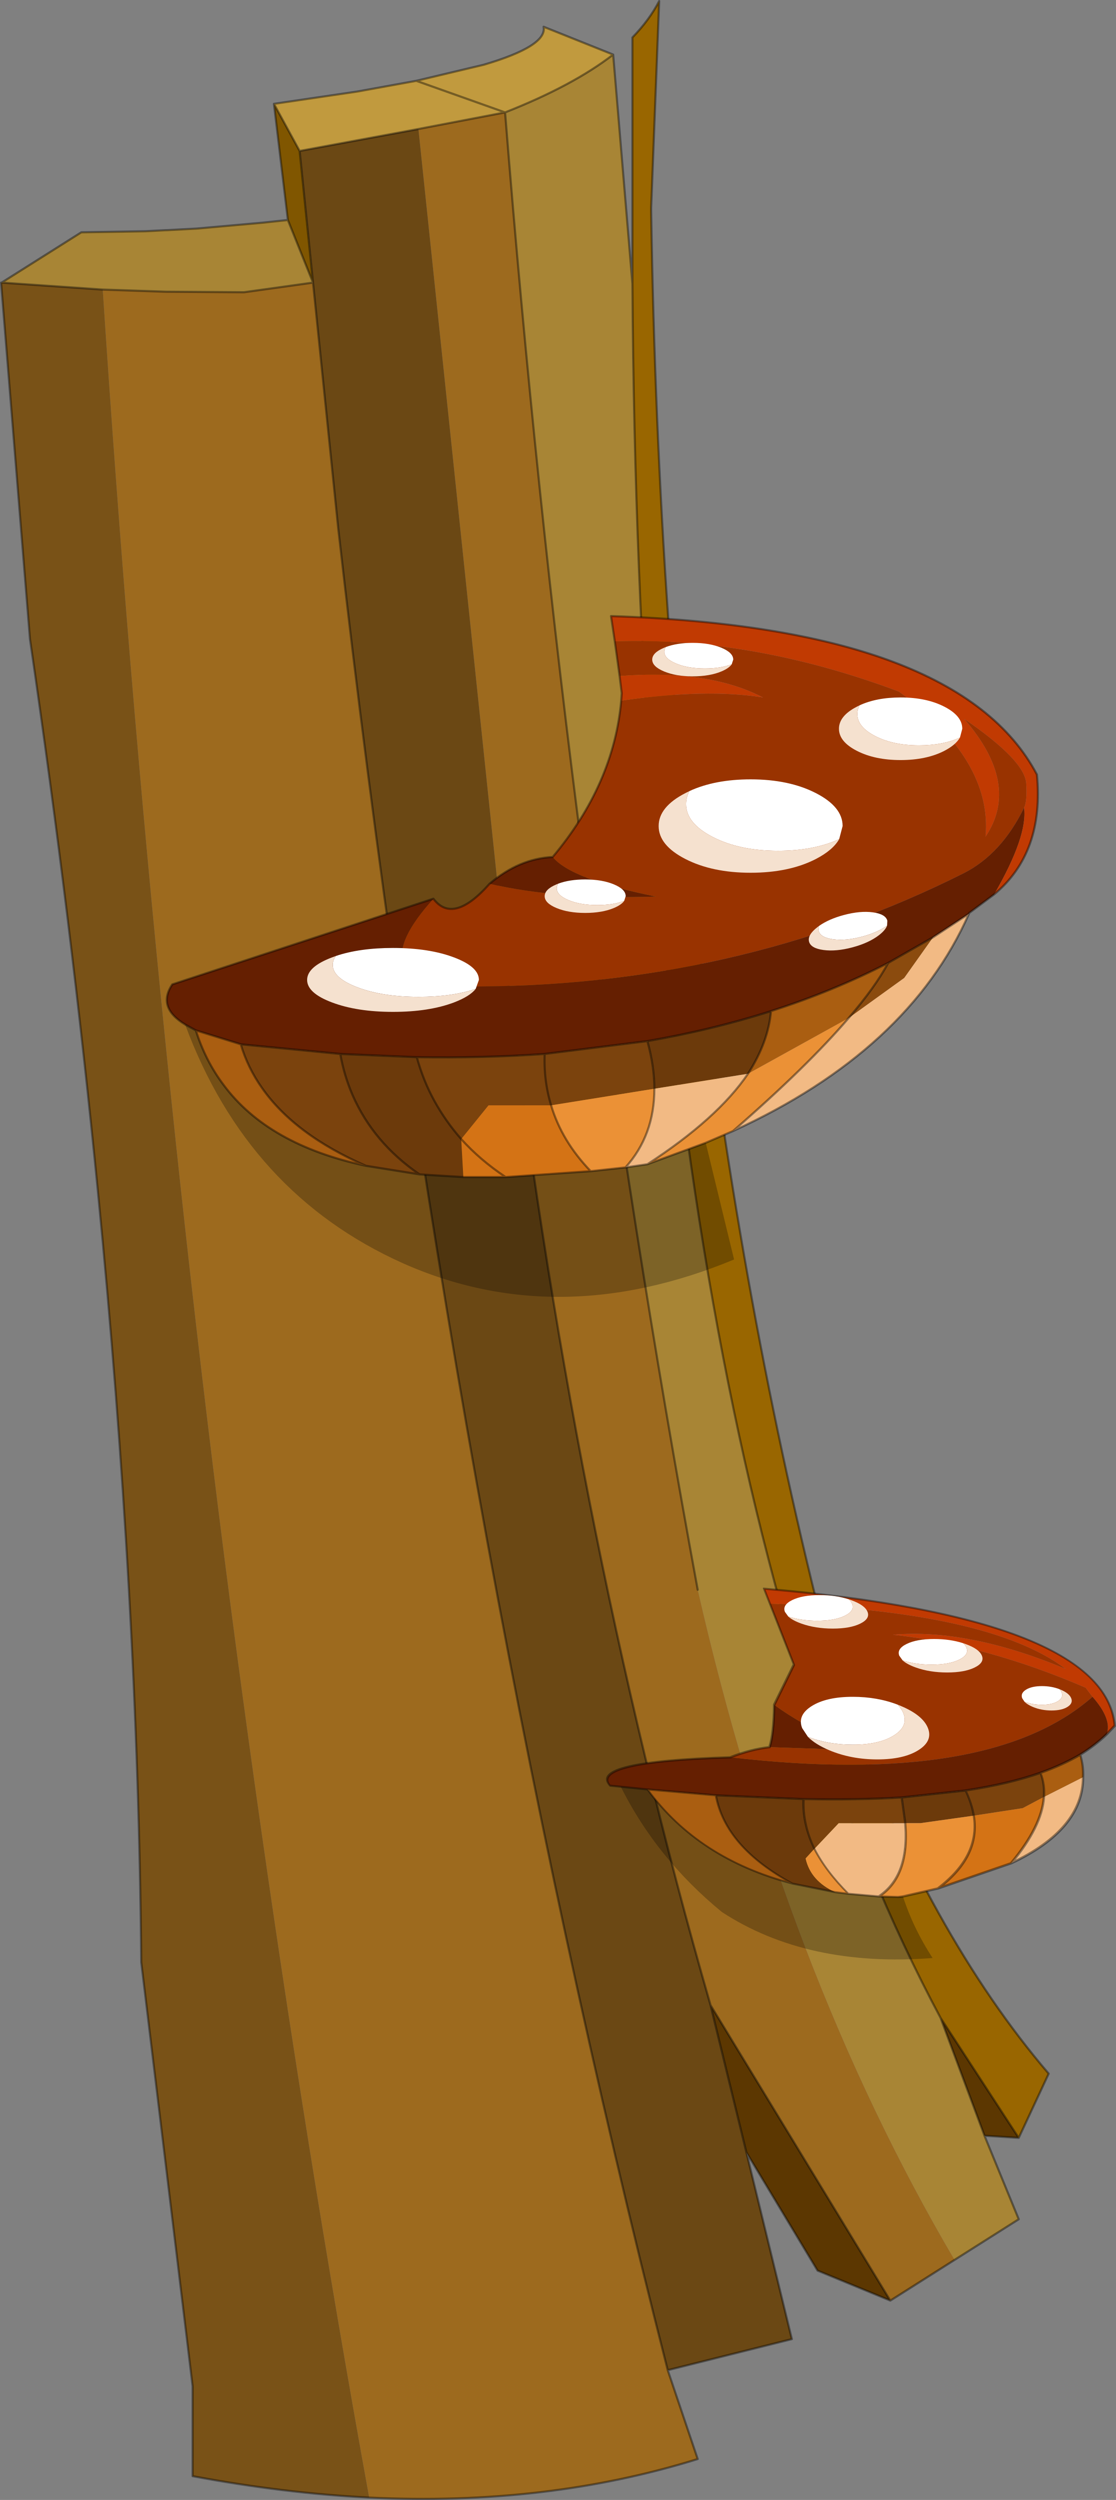 <svg viewBox="0 0 104.29 233.52" xmlns="http://www.w3.org/2000/svg" xmlns:xlink="http://www.w3.org/1999/xlink"><rect x="0" y="0" width="104.29" height="233.52" fill="#808080" stroke="none"/><g transform="translate(-222.9 -83.2)"><use transform="translate(222.9 83.2)" width="98.1" height="233.5" xlink:href="#a"/><use transform="translate(238.4 140.65)" width="81.6" height="63.7" xlink:href="#b"/><use transform="matrix(-1.02 0 .393 1 322.36 231.5)" width="48.95" height="34.75" xlink:href="#c"/></g><defs><g id="d"><path d="M22.05-146.2q-3.75 2.9-10.1 5.4l-8.3-2.95 8.3 2.95-8.1 1.55-11.1 2.05-2.4-4.4 7.8-1.15 5.5-1 6.3-1.5q5.95-1.75 5.6-3.55l6.5 2.6" fill="#c19a3e" fill-rule="evenodd" transform="translate(35.25 151.3)"/><path d="M11.95-140.8q6.35-2.5 10.1-5.4l1.8 21.4q.7 109.5 28.8 162l4.1 11 3.2 7.8-6 3.8q-15.85-26.95-24-62.6-12.35-67.1-18-138m-47.05 15.9 7.45-4.7 6-.1 1.9-.1h.1l2.8-.15 6.15-.55 2.35-.25L-6-124.9l-6.45.9-7.3-.05-5.9-.2-9.45-.65" fill="#a88535" fill-rule="evenodd" transform="translate(35.25 151.3)"/><path d="M52.65 37.2q-28.1-52.5-28.8-162v-23q1.6-1.65 2.5-3.4l-.75 19.3v.3q1.25 78.15 18 139.7 8.15 21.45 19.15 34.3l-2.8 6-7.3-11.2" fill="#960" fill-rule="evenodd" transform="translate(35.25 151.3)"/><path d="M11.95-140.8q5.65 70.9 18 138 8.15 35.65 24 62.6l-6 3.8L31.15 36q-13.1-45.5-19.2-98l-8.1-77.25 8.1-1.55M-6-124.9l2.35 22.9Q6.85-9.6 27.15 70.1l2.8 8.3Q15.8 82.8-.75 82q-11.9-65.6-19-135.55-3.55-34.8-5.9-70.7l5.9.2 7.3.05 6.45-.9" fill="#9d6a1e" fill-rule="evenodd" transform="translate(35.25 151.3)"/><path d="M3.85-139.25 11.95-62q6.1 52.5 19.2 98l3.35 13.75 4.25 17.45-11.6 2.9Q6.85-9.6-3.65-102L-6-124.9l-1.25-12.3 11.1-2.05" fill="#6b4814" fill-rule="evenodd" transform="translate(35.25 151.3)"/><path d="M-7.25-137.2-6-124.9l-2.35-5.85-1.3-10.85 2.4 4.4" fill="#805600" fill-rule="evenodd" transform="translate(35.25 151.3)"/><path d="M-.75 82q-7.95-.4-16.5-2v-8.4l-4.8-39.6q-.3-33.9-4.05-72-2.45-24.9-6.35-51.6l-2.7-33.3h.05l9.45.65q2.35 35.9 5.9 70.7Q-12.65 16.4-.75 82" fill="#795217" fill-rule="evenodd" transform="translate(35.25 151.3)"/><path d="m56.75 48.2-4.1-11 7.3 11.2-3.2-.2M34.5 49.75 31.15 36l16.8 27.6-6.8-2.8-6.65-11.05" fill="#5c3701" fill-rule="evenodd" transform="translate(35.25 151.3)"/><path d="M47.2 10.5Q53.55 8 57.3 5.1l-6.5-2.6q.35 1.8-5.6 3.55l-6.3 1.5 8.3 2.95q5.65 70.9 18 138m24 62.6 6-3.8-3.2-7.8-4.1-11Q59.8 136 59.1 26.5L57.3 5.1m-18.2 6.95 8.1-1.55m11.9 16v-23q1.6-1.65 2.5-3.4l-.75 19.3v.3q1.25 78.15 18 139.7Q87 180.85 98 193.7l-2.8 6-3.2-.2M39.1 12.05 28 14.1l1.25 12.3 2.35 22.9q10.5 92.4 30.8 172.1l11.6-2.9-4.25-17.45-3.35-13.75q-13.1-45.5-19.2-98m40.7 99.2 7.3 11.2m-32.8 21.7 2.8 8.3q-14.15 4.4-30.7 3.6-7.95-.4-16.5-2v-8.4l-4.8-39.6q-.3-33.9-4.05-72Q6.7 86.4 2.8 59.7L.1 26.4h.05l7.45-4.7 6-.1 1.9-.1h.1l2.8-.15 6.15-.55 2.35-.25L25.6 9.7l7.8-1.15 5.5-1M83.2 214.9l-6.8-2.8-6.65-11.05M89.2 211.1l-6 3.8-16.8-27.6M28 14.1l-2.4-4.4m-16 17.35 5.9.2 7.3.05 6.45-.9-2.35-5.85M.15 26.4l9.45.65" fill="none" stroke="#000" stroke-linecap="round" stroke-linejoin="round" stroke-opacity=".4" stroke-width=".2"/></g><g id="b" transform="translate(40.15 25)"><use transform="translate(-40.15 -25)" width="81.6" height="63.7" xlink:href="#e"/><use transform="translate(22.75 -17.3) scale(.86)" width="13.4" height="6.8" xlink:href="#f"/><use transform="translate(5.9 -9.65) scale(1.283)" width="13.4" height="6.8" xlink:href="#f"/><use transform="matrix(.565 0 0 .46 5.3 -22.4)" width="13.4" height="6.8" xlink:href="#f"/><use transform="matrix(1.198 0 0 .878 -26.95 6.1)" width="13.4" height="6.8" xlink:href="#f"/><use transform="matrix(.565 0 0 .46 -4.75 -.3)" width="13.4" height="6.8" xlink:href="#f"/><use transform="matrix(.546 -.146 .119 .444 19.55 4)" width="13.4" height="6.8" xlink:href="#f"/></g><g id="e"><path d="M1.8-22.55q12.95-.4 26.55 4.7 8.75 6.4 8.1 13.55 3.3-4.9-2-11 5.7 3.9 5.8 6.05.1 1.65-.2 2.25-2.1 4.3-5.6 6.1-21.4 10.75-46.8 10.6-9.85-.4-2.8-8.2Q-13.3 3.95-9.9.1q6.4 1.5 15.55 1.2Q-2.3-.3-4-2.4 1.7-9.2 2.4-17q7.95-1.15 13.25-.3-5.1-2.65-13.4-2l-.45-3.25" fill="#930" fill-rule="evenodd" transform="translate(40.15 25)"/><path d="M40.05-7q.35 2.65-2.8 8.1L34.9 2.85v.05l-3.35 2.2-4.2 2.4Q22.2 10.15 16.4 12q-5.5 1.75-11.55 2.8l-9.6 1.2q-5.75.4-11.95.3l-7.15-.3-9.3-.9-4.2-1.3-1-.55q-2.65-1.6-1.2-3.75l24.4-8q-7.05 7.8 2.8 8.2 25.4.15 46.8-10.6 3.5-1.8 5.6-6.1M-4-2.4q1.7 2.1 9.65 3.7Q-3.5 1.6-9.9.1-7.15-2.25-4-2.4" fill="#651f01" fill-rule="evenodd" transform="translate(40.15 25)"/><path d="M40.05-7q.3-.6.2-2.25-.1-2.15-5.8-6.05 5.3 6.1 2 11 .65-7.15-8.1-13.55-13.6-5.1-26.55-4.7l-.35-2.35Q34-23.85 41.25-10.1q.7 7.3-4 11.2 3.15-5.45 2.8-8.1M2.25-19.3q8.3-.65 13.4 2-5.3-.85-13.25.3l.05-.7-.2-1.6" fill="#c13a02" fill-rule="evenodd" transform="translate(40.15 25)"/><path d="M14.25 17.85q1.9-2.95 2.15-5.85 5.8-1.85 10.95-4.5-1.2 2.25-3.7 5.15l-9.4 5.2m-47.4-2.75q.65 2.2 2 4.1 3.05 4.35 9.7 7.25-9.15-1.95-13.3-7.55-1.7-2.25-2.6-5.1l4.2 1.3" fill="#aa5e11" fill-rule="evenodd" transform="translate(40.15 25)"/><path d="M4.85 14.8q.65 2.35.65 4.45l-9.65 1.55q-.7-2.3-.6-4.8l9.6-1.2m-28.7 1.2q.35 2 1.15 3.85 1.95 4.45 6.25 7.4l-5-.8q-6.65-2.9-9.7-7.25-1.35-1.9-2-4.1l9.3.9m11.3 7.95q-1.45-1.65-2.5-3.55t-1.65-4.1q6.2.1 11.95-.3-.1 2.5.6 4.8H-10l-2.55 3.15" fill="#7b430d" fill-rule="evenodd" transform="translate(40.15 25)"/><path d="m14.25 17.85-8.75 1.4q0-2.1-.65-4.45Q10.9 13.75 16.4 12q-.25 2.9-2.15 5.85m-30.7 9.4q-4.3-2.95-6.25-7.4-.8-1.85-1.15-3.85l7.15.3q.6 2.2 1.65 4.1t2.5 3.55l.2 3.55-4.1-.25" fill="#6c3a0b" fill-rule="evenodd" transform="translate(40.15 25)"/><path d="M23.65 12.65q2.5-2.9 3.7-5.15l4.2-2.4-2.7 3.8-5.2 3.75" fill="#8b4b0e" fill-rule="evenodd" transform="translate(40.15 25)"/><path d="m-12.35 27.5-.2-3.55L-10 20.8h5.85q1 3.35 3.7 6.15l-7.95.55h-3.95m3.95 0q-2.4-1.6-4.15-3.55 1.75 1.95 4.15 3.55" fill="#d47315" fill-rule="evenodd" transform="translate(40.15 25)"/><path d="m12.85 23.2-2.55 1.1-5.45 2q6.55-4.25 9.4-8.45l9.4-5.2q-3.85 4.5-10.8 10.55M5.5 19.25q0 4.35-2.7 7.35l-3.25.35q-2.7-2.8-3.7-6.15l9.65-1.55" fill="#eb9136" fill-rule="evenodd" transform="translate(40.15 25)"/><path d="m5.5 19.25 8.75-1.4q-2.85 4.2-9.4 8.45l-2.05.3q2.7-3 2.7-7.35m18.15-6.6 5.2-3.75 2.7-3.8 3.35-2.2q-5.65 12.8-22.05 20.3 6.95-6.05 10.8-10.55" fill="#f2ba84" fill-rule="evenodd" transform="translate(40.15 25)"/><path d="m10.3 24.3 2.65 10.9Q-3.5 42-18 35.55q-14.5-6.5-20.35-22.3l1 .55q.9 2.85 2.6 5.1 4.15 5.6 13.3 7.55l5 .8 4.1.25h3.95l7.95-.55 3.25-.35 2.05-.3 5.45-2" fill-opacity=".259" fill-rule="evenodd" transform="translate(40.15 25)"/><path d="M77.4 26.1q4.7-3.9 4-11.2Q74.15 1.15 41.6.1l.35 2.35.45 3.25m.15 2.3q-.7 7.8-6.4 14.6m-5.9 2.5q-3.4 3.85-5.25 1.4M42.55 8l.05-.7-.2-1.6M53 48.2l-2.55 1.1M1.8 38.25Q-.85 36.65.6 34.5l24.4-8m29.4 16.35q1.9-2.95 2.15-5.85-5.5 1.75-11.55 2.8.65 2.35.65 4.45 0 4.35-2.7 7.35l2.05-.3q6.55-4.25 9.4-8.45m9.4-5.2q2.5-2.9 3.7-5.15-5.15 2.65-10.95 4.5m15.15-6.9-4.2 2.4m4.2-2.4 3.35-2.2v-.05l2.35-1.75M53 48.2q16.4-7.5 22.05-20.3M63.8 37.65Q59.95 42.15 53 48.2m-29.3 4.05q-4.3-2.95-6.25-7.4Q16.65 43 16.3 41L7 40.1q.65 2.2 2 4.1 3.05 4.35 9.7 7.25l5 .8 4.1.25m-.2-3.55q-1.45-1.65-2.5-3.55t-1.65-4.1L16.3 41m2.4 10.45Q9.55 49.5 5.4 43.9q-1.7-2.25-2.6-5.1l-1-.55m1 .55L7 40.1m28.4.9q-5.75.4-11.95.3M36 45.8q-.7-2.3-.6-4.8l9.6-1.2M30.25 25.1q2.75-2.35 5.9-2.5m3.55 29.35-7.95.55H27.8M45 51.3l5.45-2M36 45.8q1 3.35 3.7 6.15l3.25-.35M27.6 48.95q1.75 1.95 4.15 3.55" fill="none" stroke="#000" stroke-linecap="round" stroke-linejoin="round" stroke-opacity=".4" stroke-width=".2"/></g><g id="g" fill-rule="evenodd"><path d="M2.25.85Q4.1 0 6.7 0q2.8 0 4.75 1t1.95 2.4l-.25.95q-1.85.85-4.45.85-2.8 0-4.75-1T2 1.8q0-.5.25-.95" fill="#fff"/><path d="M13.15 4.35q-.45.8-1.7 1.45-1.95 1-4.75 1t-4.75-1T0 3.4 1.95 1l.3-.15Q2 1.3 2 1.8q0 1.4 1.95 2.4t4.75 1q2.6 0 4.45-.85" fill="#f5e1cf"/></g><g id="c" transform="translate(.1 .1)"><use transform="translate(-.1 -.1)" width="48.95" height="34.75" xlink:href="#h"/><use transform="translate(17.45 10.1) scale(.86)" width="13.4" height="6.8" xlink:href="#f"/><use transform="translate(3.25 9.1) scale(.335)" width="13.4" height="6.8" xlink:href="#f"/><use transform="matrix(.565 0 0 .46 18.8 .6)" width="13.4" height="6.8" xlink:href="#f"/><use transform="matrix(.565 0 0 .46 9.9 4.7)" width="13.4" height="6.8" xlink:href="#f"/></g><g id="h"><path d="M36.6 15.75q-22.7 2.8-35.35-5.65l.3-.85q7.55-4 15.75-4.95-7.15-.6-14.6 3.2 4.95-5.45 24.75-6.1v5.7l3.25 3.75Q27 14.7 21.35 15.2l11.3-.4q1.8.2 3.95.95" fill="#930" fill-rule="evenodd" transform="translate(.1 .1)"/><path d="M1.25 10.1q-1 2.1.05 3.5l-1.05-.8q-3-10.1 27.2-12.8v1.4Q7.65 2.05 2.7 7.5q7.45-3.8 14.6-3.2-8.2.95-15.75 4.95l-.3.85" fill="#c13a02" fill-rule="evenodd" transform="translate(.1 .1)"/><path d="M36.6 15.75q13.15.4 12.05 2.65l-.95.1-2.35.25-6.05.55-7.9.35q-4.85.1-9.05-.15l-6.1-.65q-4.15-.6-7.5-1.65-2.35-.75-4.3-1.7-1.75-.9-3.15-1.9-1.05-1.4-.05-3.5 12.65 8.45 35.35 5.65m-3.95-.95-11.3.4q5.65-.5 9.35-4.35 1.1 2.75 1.95 3.95" fill="#651f01" fill-rule="evenodd" transform="translate(.1 .1)"/><path d="M14.7 25.65Q6.9 22.5 5 17.6l4.3 1.85q1.25 2.75 5.4 6.2m8.25-3.75h6.1l3.15 2.4q-.25 2.1-1.5 4.2l-2.7.25q-3.55-1.9-5.05-6.85" fill="#f2ba84" fill-rule="evenodd" transform="translate(.1 .1)"/><path d="M4.45 15.5q1.95.95 4.3 1.7 0 1.05.55 2.25L5 17.6q-.45-1.05-.55-2.1m34.85 3.8 6.05-.55q-2.15 6.5-9.9 8.8 4.85-3.4 3.85-8.25" fill="#aa5e11" fill-rule="evenodd" transform="translate(.1 .1)"/><path d="m16.25 18.85 6.1.65.6 2.4h-1.4l-5.15-.7q-.25-1.15-.15-2.35m15.15.8 7.9-.35q1 4.85-3.85 8.25l-3.6.8q1.85-1.05 1.5-3.15l-1.15-.9q.2-2.35-.8-4.65" fill="#6c3a0b" fill-rule="evenodd" transform="translate(.1 .1)"/><path d="M8.75 17.2q3.35 1.05 7.5 1.65-.1 1.2.15 2.35l-4.75-.7-2.35-1.05q-.55-1.2-.55-2.25m13.6 2.3q4.2.25 9.05.15 1 2.3.8 4.65l-3.15-2.4h-6.1l-.6-2.4" fill="#7b430d" fill-rule="evenodd" transform="translate(.1 .1)"/><path d="M25.8 28.75 22.3 28q-5.05-3-5.9-6.8l5.15.7h1.4q1.5 4.95 5.05 6.85l-1.75.05-.45-.05m6.4-4.45 1.15.9q.35 2.1-1.5 3.15l-1.15.15q1.25-2.1 1.5-4.2" fill="#eb9136" fill-rule="evenodd" transform="translate(.1 .1)"/><path d="m22.3 28-7.6-2.35q-4.15-3.45-5.4-6.2l2.35 1.05 4.75.7q.85 3.8 5.9 6.8" fill="#d47315" fill-rule="evenodd" transform="translate(.1 .1)"/><path d="m45.35 18.75 2.35-.25q-.7 6.7-4.75 11.7-5.8 5.2-17.65 4.3.7-2.8.5-5.75l.45.05 1.75-.05 2.7-.25 1.15-.15 3.6-.8q7.75-2.3 9.9-8.8" fill-opacity=".259" fill-rule="evenodd" transform="translate(.1 .1)"/><path d="m47.8 18.6.95-.1q1.1-2.25-12.05-2.65-2.15-.75-3.95-.95M1.4 13.7q1.4 1 3.15 1.9 1.95.95 4.3 1.7 3.35 1.05 7.5 1.65l6.1.65q4.2.25 9.05.15l7.9-.35 6.05-.55 2.35-.25M25.9 28.85l-3.5-.75-7.6-2.35Q7 22.6 5.1 17.7q-.45-1.05-.55-2.1m26.25-4.65L27.55 7.2V.1Q-2.65 2.8.35 12.9l1.05.8M23.05 22l-.6-2.4m9.85 4.8q.2-2.35-.8-4.65m-.7-8.8q1.1 2.75 1.95 3.95M9.4 19.55q-.55-1.2-.55-2.25m7.65 4q-.25-1.15-.15-2.35m15.6 9.5 3.6-.8q4.85-3.4 3.85-8.25m-7.45 9.05-1.15.15-2.7.25-1.75.05-.45-.05m2.2 0q-3.55-1.9-5.05-6.85m-8.25 3.75q-4.15-3.45-5.4-6.2m22.9 4.85q-.25 2.1-1.5 4.2m-8.4-.5q-5.05-3-5.9-6.8m28.95-2.45q-2.15 6.5-9.9 8.8" fill="none" stroke="#000" stroke-linecap="round" stroke-linejoin="round" stroke-opacity=".4" stroke-width=".2"/></g><use width="98.1" height="233.5" xlink:href="#d" id="a"/><use width="13.4" height="6.8" xlink:href="#g" id="f"/></defs></svg>